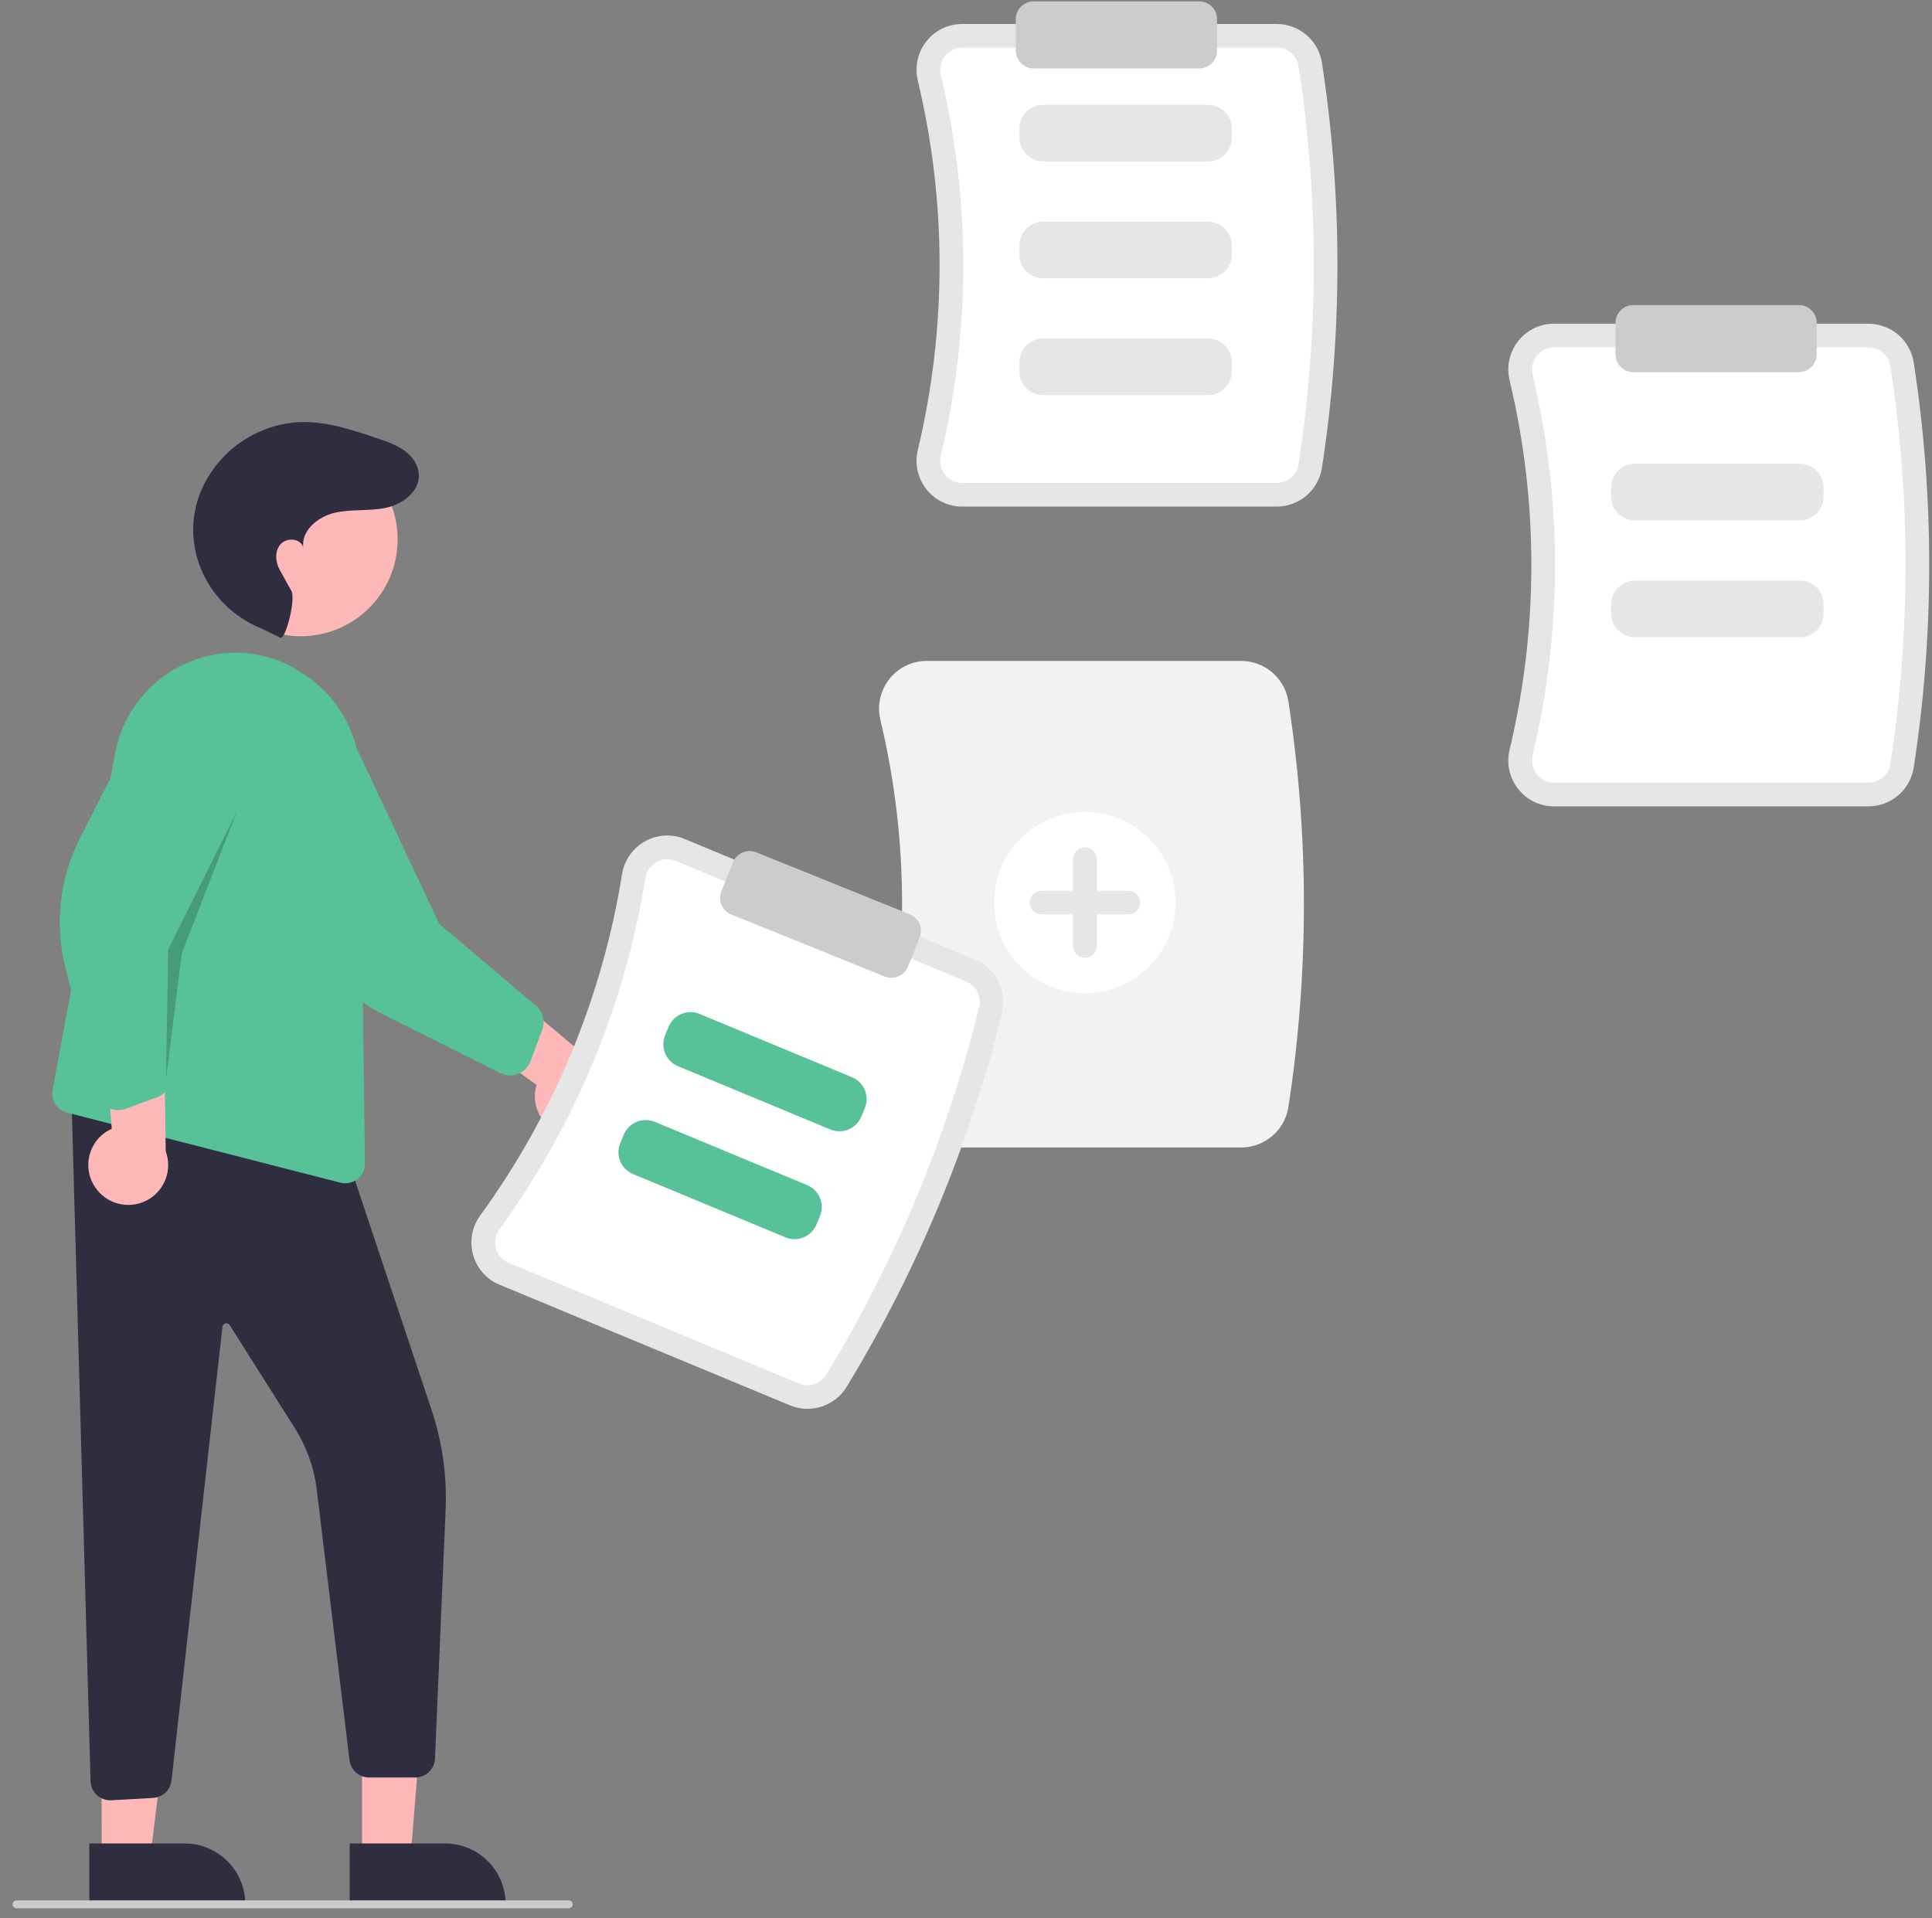 <svg width="139" height="138" viewBox="0 0 139 138" fill="none" xmlns="http://www.w3.org/2000/svg">
<rect x="0" y="0" width="139" height="138" fill="#808080" stroke="none"/>
<g clip-path="url(#clip0)">
<path d="M91.86 36.449H69.226C68.73 36.451 68.241 36.339 67.795 36.123C67.349 35.907 66.958 35.592 66.652 35.203C66.341 34.809 66.124 34.35 66.016 33.86C65.909 33.37 65.916 32.862 66.035 32.374C68.121 23.639 68.121 14.536 66.034 5.801C65.916 5.313 65.909 4.805 66.016 4.315C66.124 3.825 66.341 3.366 66.652 2.972C66.958 2.582 67.349 2.267 67.795 2.051C68.241 1.835 68.73 1.724 69.226 1.725H91.86C92.641 1.728 93.396 2.007 93.991 2.514C94.586 3.021 94.981 3.723 95.106 4.494C96.596 14.166 96.596 24.009 95.106 33.681C94.981 34.452 94.586 35.154 93.991 35.661C93.396 36.168 92.641 36.447 91.86 36.449Z" fill="#E6E6E6"/>
<path d="M69.226 3.428C68.988 3.427 68.753 3.481 68.538 3.584C68.324 3.688 68.137 3.839 67.99 4.026C67.838 4.218 67.733 4.442 67.681 4.68C67.629 4.919 67.632 5.166 67.691 5.404C69.839 14.4 69.839 23.775 67.691 32.771C67.632 33.008 67.629 33.256 67.681 33.494C67.733 33.733 67.838 33.957 67.99 34.148L67.99 34.148C68.137 34.336 68.324 34.487 68.538 34.59C68.753 34.694 68.988 34.748 69.226 34.747H91.86C92.235 34.747 92.598 34.614 92.884 34.371C93.171 34.129 93.362 33.793 93.423 33.422C94.886 23.922 94.886 14.253 93.423 4.752C93.362 4.382 93.171 4.046 92.884 3.803C92.598 3.561 92.235 3.428 91.86 3.428L69.226 3.428Z" fill="white"/>
<path d="M86.92 11.615H75.043C74.591 11.614 74.159 11.435 73.839 11.116C73.52 10.796 73.341 10.364 73.34 9.912V9.247C73.341 8.796 73.52 8.363 73.839 8.044C74.159 7.724 74.591 7.545 75.043 7.544H86.92C87.372 7.545 87.805 7.724 88.124 8.044C88.443 8.363 88.623 8.796 88.623 9.247V9.912C88.623 10.364 88.443 10.796 88.124 11.116C87.805 11.435 87.372 11.614 86.92 11.615Z" fill="#E6E6E6"/>
<path d="M86.92 20.021H75.043C74.591 20.021 74.159 19.841 73.839 19.522C73.52 19.203 73.341 18.77 73.34 18.319V17.654C73.341 17.202 73.52 16.77 73.839 16.45C74.159 16.131 74.591 15.952 75.043 15.951H86.92C87.372 15.952 87.805 16.131 88.124 16.45C88.443 16.77 88.623 17.202 88.623 17.654V18.319C88.623 18.77 88.443 19.203 88.124 19.522C87.805 19.841 87.372 20.021 86.92 20.021Z" fill="#E6E6E6"/>
<path d="M86.92 28.428H75.043C74.591 28.428 74.159 28.248 73.839 27.929C73.52 27.61 73.341 27.177 73.34 26.726V26.06C73.341 25.609 73.52 25.176 73.839 24.857C74.159 24.538 74.591 24.358 75.043 24.358H86.92C87.372 24.358 87.805 24.538 88.124 24.857C88.443 25.176 88.623 25.609 88.623 26.06V26.726C88.623 27.177 88.443 27.61 88.124 27.929C87.805 28.248 87.372 28.428 86.92 28.428Z" fill="#E6E6E6"/>
<path d="M134.436 58.016H111.802C111.306 58.017 110.817 57.906 110.371 57.69C109.925 57.473 109.535 57.158 109.229 56.769C108.917 56.375 108.7 55.916 108.593 55.426C108.486 54.936 108.492 54.428 108.611 53.94C110.697 45.205 110.697 36.102 108.611 27.367C108.492 26.879 108.486 26.371 108.593 25.881C108.7 25.391 108.917 24.932 109.229 24.538C109.535 24.148 109.925 23.834 110.371 23.617C110.817 23.401 111.306 23.29 111.802 23.291H134.436C135.217 23.294 135.973 23.573 136.567 24.08C137.162 24.587 137.557 25.289 137.683 26.06C139.172 35.732 139.172 45.575 137.683 55.247C137.557 56.018 137.162 56.72 136.567 57.227C135.973 57.734 135.217 58.013 134.436 58.016Z" fill="#E6E6E6"/>
<path d="M111.802 24.994C111.564 24.993 111.329 25.047 111.115 25.15C110.901 25.254 110.713 25.405 110.566 25.592C110.415 25.784 110.309 26.008 110.257 26.247C110.205 26.485 110.209 26.732 110.267 26.97C112.415 35.966 112.415 45.341 110.267 54.337C110.209 54.575 110.205 54.822 110.257 55.06C110.309 55.299 110.415 55.523 110.566 55.714L110.566 55.715C110.713 55.902 110.901 56.053 111.115 56.157C111.329 56.26 111.564 56.314 111.802 56.313H134.436C134.811 56.313 135.174 56.18 135.461 55.938C135.747 55.695 135.938 55.359 136 54.989C137.463 45.488 137.463 35.819 136 26.318C135.938 25.948 135.747 25.612 135.461 25.369C135.174 25.127 134.811 24.994 134.436 24.994L111.802 24.994Z" fill="white"/>
<path d="M89.305 82.561H66.671C66.154 82.563 65.644 82.446 65.178 82.221C64.713 81.996 64.305 81.667 63.986 81.26C63.662 80.85 63.435 80.371 63.323 79.86C63.212 79.349 63.218 78.819 63.342 78.311C65.423 69.597 65.423 60.517 63.342 51.803C63.218 51.295 63.212 50.765 63.323 50.254C63.435 49.743 63.662 49.264 63.986 48.854C64.305 48.447 64.713 48.119 65.178 47.894C65.644 47.668 66.154 47.552 66.671 47.553H89.305C90.12 47.556 90.908 47.847 91.529 48.376C92.149 48.905 92.561 49.637 92.692 50.442C94.184 60.128 94.184 69.986 92.692 79.673C92.561 80.477 92.149 81.209 91.529 81.738C90.908 82.267 90.12 82.559 89.305 82.561Z" fill="#F2F2F2"/>
<path d="M129.497 37.437H117.619C117.168 37.437 116.735 37.257 116.416 36.938C116.096 36.619 115.917 36.186 115.916 35.735V35.069C115.917 34.618 116.096 34.185 116.416 33.866C116.735 33.547 117.168 33.367 117.619 33.367H129.497C129.948 33.367 130.381 33.547 130.7 33.866C131.02 34.185 131.199 34.618 131.2 35.069V35.735C131.199 36.186 131.02 36.619 130.7 36.938C130.381 37.257 129.948 37.437 129.497 37.437Z" fill="#E6E6E6"/>
<path d="M129.497 45.844H117.619C117.168 45.844 116.735 45.664 116.416 45.345C116.096 45.026 115.917 44.593 115.916 44.142V43.476C115.917 43.025 116.096 42.592 116.416 42.273C116.735 41.954 117.168 41.774 117.619 41.774H129.497C129.948 41.774 130.381 41.954 130.7 42.273C131.02 42.592 131.199 43.025 131.2 43.476V44.142C131.199 44.593 131.02 45.026 130.7 45.345C130.381 45.664 129.948 45.844 129.497 45.844Z" fill="#E6E6E6"/>
<path d="M78.051 71.467C81.657 71.467 84.58 68.545 84.58 64.94C84.58 61.336 81.657 58.414 78.051 58.414C74.446 58.414 71.523 61.336 71.523 64.94C71.523 68.545 74.446 71.467 78.051 71.467Z" fill="white"/>
<path d="M81.174 64.089H78.903V61.819C78.903 61.593 78.813 61.376 78.653 61.217C78.494 61.057 78.277 60.967 78.051 60.967C77.826 60.967 77.609 61.057 77.449 61.217C77.29 61.376 77.2 61.593 77.2 61.819V64.089H74.929C74.703 64.089 74.487 64.178 74.327 64.338C74.167 64.498 74.078 64.714 74.078 64.94C74.078 65.166 74.167 65.382 74.327 65.542C74.487 65.702 74.703 65.791 74.929 65.791H77.2V68.061C77.2 68.287 77.29 68.504 77.449 68.663C77.609 68.823 77.826 68.913 78.051 68.913C78.277 68.913 78.494 68.823 78.653 68.663C78.813 68.504 78.903 68.287 78.903 68.061V65.791H81.174C81.4 65.791 81.616 65.702 81.776 65.542C81.936 65.382 82.025 65.166 82.025 64.94C82.025 64.714 81.936 64.498 81.776 64.338C81.616 64.178 81.4 64.089 81.174 64.089Z" fill="#E6E6E6"/>
<path d="M86.283 4.924H74.361C74.023 4.924 73.698 4.789 73.459 4.55C73.219 4.31 73.085 3.986 73.084 3.647V1.377C73.085 1.038 73.219 0.714 73.459 0.474C73.698 0.235 74.023 0.1 74.361 0.1H86.283C86.621 0.1 86.946 0.235 87.186 0.474C87.425 0.714 87.56 1.038 87.56 1.377V3.647C87.56 3.986 87.425 4.31 87.186 4.55C86.946 4.789 86.621 4.924 86.283 4.924Z" fill="#CCCCCC"/>
<path d="M129.427 26.774H117.505C117.167 26.773 116.842 26.639 116.603 26.399C116.363 26.16 116.229 25.835 116.228 25.497V23.227C116.229 22.888 116.363 22.564 116.603 22.324C116.842 22.085 117.167 21.95 117.505 21.95H129.427C129.765 21.95 130.09 22.085 130.33 22.324C130.569 22.564 130.704 22.888 130.704 23.227V25.497C130.704 25.835 130.569 26.16 130.33 26.399C130.09 26.639 129.765 26.773 129.427 26.774Z" fill="#CCCCCC"/>
<path d="M26.047 133.77H29.527L30.615 120.352H26.047L26.047 133.77Z" fill="#FFB8B8"/>
<path d="M25.16 132.635L32.013 132.634H32.013C32.587 132.634 33.154 132.747 33.684 132.967C34.214 133.186 34.696 133.508 35.101 133.913C35.507 134.318 35.828 134.8 36.048 135.329C36.267 135.859 36.38 136.427 36.38 137V137.142L25.16 137.143L25.16 132.635Z" fill="#2F2E41"/>
<path d="M7.314 133.77H10.794L12.449 120.352H7.313L7.314 133.77Z" fill="#FFB8B8"/>
<path d="M6.426 132.635L13.279 132.634H13.28C13.853 132.634 14.421 132.747 14.951 132.967C15.481 133.186 15.962 133.508 16.368 133.913C16.773 134.318 17.095 134.8 17.314 135.329C17.534 135.859 17.647 136.427 17.647 137V137.142L6.426 137.143L6.426 132.635Z" fill="#2F2E41"/>
<path d="M7.931 129.531C7.576 129.531 7.234 129.398 6.973 129.157C6.833 129.029 6.72 128.875 6.641 128.702C6.563 128.53 6.519 128.343 6.515 128.153L5.119 78.15L24.934 83.103L31.048 101.439C31.837 103.798 32.178 106.283 32.054 108.767L31.295 126.541C31.278 126.905 31.121 127.249 30.857 127.5C30.593 127.751 30.242 127.892 29.878 127.891H26.554C26.211 127.89 25.88 127.765 25.622 127.539C25.363 127.314 25.195 127.002 25.148 126.663L22.772 107.043C22.565 105.512 22.029 104.044 21.202 102.74L16.527 95.34C16.496 95.291 16.451 95.252 16.396 95.23C16.343 95.207 16.283 95.202 16.226 95.215C16.169 95.228 16.117 95.258 16.078 95.301C16.038 95.344 16.013 95.399 16.006 95.457L12.337 128.115C12.298 128.446 12.143 128.753 11.9 128.981C11.656 129.209 11.34 129.344 11.007 129.362L8.012 129.529C7.985 129.53 7.958 129.531 7.931 129.531Z" fill="#2F2E41"/>
<path d="M21.637 45.777C25.487 45.777 28.608 42.656 28.608 38.807C28.608 34.958 25.487 31.838 21.637 31.838C17.787 31.838 14.665 34.958 14.665 38.807C14.665 42.656 17.787 45.777 21.637 45.777Z" fill="#FFB8B8"/>
<path d="M24.839 85.136C24.719 85.136 24.6 85.121 24.484 85.091H24.483L4.823 80.052C4.472 79.962 4.168 79.74 3.975 79.433C3.782 79.126 3.713 78.757 3.784 78.401L8.299 54.085C8.58 52.68 9.198 51.364 10.101 50.249C11.003 49.135 12.162 48.257 13.479 47.689C14.762 47.122 16.165 46.879 17.564 46.981C18.963 47.084 20.316 47.529 21.502 48.278C21.777 48.45 22.054 48.637 22.326 48.835C23.418 49.64 24.309 50.688 24.929 51.896C25.548 53.103 25.879 54.438 25.896 55.795L26.255 83.697C26.258 83.885 26.223 84.071 26.153 84.245C26.083 84.42 25.979 84.578 25.847 84.712C25.716 84.846 25.559 84.952 25.386 85.025C25.213 85.098 25.027 85.136 24.839 85.136Z" fill="#57C298"/>
<path d="M6.846 85.422C6.612 85.077 6.456 84.685 6.389 84.273C6.323 83.861 6.347 83.44 6.461 83.039C6.576 82.637 6.776 82.266 7.049 81.951C7.322 81.635 7.661 81.384 8.042 81.213L7.168 71.111L11.802 73.622L11.922 82.83C12.165 83.489 12.159 84.214 11.903 84.868C11.648 85.523 11.161 86.061 10.536 86.38C9.91 86.7 9.189 86.778 8.509 86.602C7.829 86.425 7.237 86.006 6.846 85.422H6.846Z" fill="#FFB8B8"/>
<path d="M8.502 79.877C8.371 79.877 8.241 79.861 8.114 79.828C7.842 79.759 7.593 79.617 7.395 79.418C7.196 79.219 7.055 78.97 6.987 78.697L4.709 69.65C3.914 66.49 4.293 63.148 5.777 60.247L10.548 50.916C10.85 49.799 11.578 48.845 12.577 48.26C13.576 47.675 14.764 47.506 15.887 47.79C16.446 47.931 16.972 48.182 17.433 48.528C17.895 48.873 18.283 49.307 18.576 49.805C18.875 50.309 19.07 50.867 19.151 51.448C19.231 52.028 19.195 52.619 19.046 53.185L12.254 68.368L12.335 77.459C12.337 77.779 12.24 78.093 12.058 78.357C11.876 78.621 11.618 78.823 11.317 78.936L9.044 79.779C8.871 79.844 8.687 79.877 8.502 79.877Z" fill="#57C298"/>
<path d="M41.012 81.706C40.597 81.659 40.198 81.521 39.843 81.303C39.487 81.085 39.184 80.791 38.954 80.443C38.724 80.095 38.573 79.7 38.512 79.288C38.451 78.875 38.482 78.454 38.601 78.054L30.372 72.127L35.298 70.253L42.358 76.169C43.016 76.415 43.562 76.893 43.891 77.513C44.22 78.133 44.311 78.853 44.145 79.535C43.979 80.218 43.568 80.816 42.991 81.216C42.413 81.616 41.709 81.79 41.012 81.706H41.012Z" fill="#FFB8B8"/>
<path d="M36.704 77.378C36.461 77.377 36.222 77.321 36.005 77.213L27.66 73.036C24.745 71.578 22.46 69.111 21.228 66.094L17.266 56.392C16.616 55.435 16.369 54.26 16.576 53.122C16.785 51.984 17.432 50.973 18.378 50.307C18.851 49.974 19.386 49.739 19.951 49.615C20.515 49.492 21.099 49.481 21.668 49.585C22.244 49.689 22.793 49.905 23.284 50.222C23.775 50.54 24.199 50.951 24.53 51.433L31.61 66.484L38.554 72.353C38.799 72.56 38.974 72.838 39.055 73.148C39.137 73.458 39.121 73.786 39.011 74.087L38.167 76.36C38.057 76.658 37.859 76.915 37.598 77.096C37.336 77.279 37.024 77.378 36.704 77.378Z" fill="#57C298"/>
<path d="M20.173 45.883C20.543 46.045 21.302 43.095 20.962 42.505C20.457 41.627 20.487 41.633 20.151 41.053C19.816 40.472 19.741 39.677 20.175 39.166C20.61 38.655 21.615 38.723 21.813 39.364C21.685 38.147 22.889 37.169 24.082 36.894C25.274 36.619 26.532 36.79 27.731 36.545C29.122 36.261 30.57 35.095 30.015 33.566C29.92 33.311 29.777 33.077 29.595 32.875C28.953 32.154 28.056 31.846 27.179 31.548C25.354 30.929 23.479 30.302 21.552 30.37C19.965 30.453 18.437 30.997 17.154 31.935C15.871 32.873 14.89 34.164 14.33 35.651C14.197 36.023 14.094 36.405 14.022 36.793C13.361 40.347 15.425 43.852 18.778 45.206L20.173 45.883Z" fill="#2F2E41"/>
<path opacity="0.2" d="M11.941 77.665L12.1 68.321L17.051 58.369L13.077 68.585L11.941 77.665Z" fill="black"/>
<path d="M56.839 101.115L35.937 92.433C35.479 92.245 35.07 91.954 34.741 91.583C34.412 91.213 34.172 90.772 34.039 90.295C33.903 89.812 33.878 89.305 33.967 88.811C34.057 88.317 34.257 87.85 34.554 87.446C39.833 80.179 43.327 71.773 44.753 62.906C44.83 62.41 45.02 61.939 45.306 61.527C45.593 61.116 45.971 60.775 46.409 60.531C46.841 60.288 47.323 60.148 47.817 60.119C48.312 60.091 48.807 60.175 49.264 60.367L70.165 69.049C70.886 69.35 71.477 69.898 71.831 70.595C72.186 71.291 72.281 72.09 72.101 72.85C69.765 82.354 65.987 91.444 60.9 99.804C60.488 100.468 59.853 100.964 59.11 101.204C58.366 101.444 57.561 101.413 56.839 101.115Z" fill="#E6E6E6"/>
<path d="M48.61 61.939C48.391 61.847 48.153 61.806 47.916 61.82C47.678 61.834 47.447 61.901 47.239 62.017C47.026 62.136 46.843 62.303 46.703 62.503C46.564 62.704 46.472 62.933 46.435 63.175C44.966 72.306 41.368 80.964 35.931 88.448C35.786 88.644 35.688 88.871 35.645 89.112C35.601 89.352 35.613 89.599 35.679 89.834L35.679 89.834C35.743 90.063 35.858 90.275 36.016 90.453C36.174 90.631 36.37 90.77 36.591 90.861L57.492 99.543C57.839 99.687 58.225 99.703 58.583 99.589C58.94 99.475 59.246 99.238 59.444 98.92C64.442 90.707 68.153 81.779 70.448 72.444C70.533 72.078 70.486 71.695 70.314 71.361C70.143 71.027 69.859 70.765 69.512 70.621L48.61 61.939Z" fill="white"/>
<path d="M59.74 81.266L48.771 76.71C48.355 76.536 48.024 76.204 47.851 75.787C47.679 75.37 47.679 74.901 47.852 74.484L48.107 73.87C48.281 73.453 48.613 73.122 49.03 72.95C49.448 72.778 49.916 72.778 50.334 72.951L61.302 77.507C61.719 77.68 62.049 78.012 62.222 78.429C62.394 78.847 62.394 79.315 62.221 79.732L61.966 80.347C61.792 80.763 61.46 81.094 61.043 81.266C60.625 81.439 60.157 81.438 59.74 81.266Z" fill="#57C298"/>
<path d="M56.513 89.029L45.545 84.473C45.128 84.299 44.797 83.967 44.625 83.55C44.453 83.133 44.453 82.665 44.626 82.248L44.881 81.633C45.055 81.216 45.387 80.886 45.804 80.713C46.221 80.541 46.69 80.541 47.107 80.714L58.075 85.27C58.492 85.444 58.823 85.775 58.995 86.193C59.168 86.61 59.167 87.078 58.995 87.495L58.739 88.11C58.566 88.526 58.234 88.857 57.816 89.029C57.399 89.202 56.93 89.202 56.513 89.029Z" fill="#57C298"/>
<path d="M64.135 70.355C63.971 70.355 63.808 70.323 63.656 70.261L52.603 65.794C52.29 65.667 52.039 65.42 51.907 65.109C51.775 64.797 51.772 64.445 51.898 64.132L52.749 62.027C52.876 61.713 53.123 61.462 53.435 61.33C53.746 61.198 54.098 61.195 54.412 61.322L65.464 65.789C65.778 65.916 66.029 66.163 66.161 66.474C66.293 66.786 66.296 67.137 66.17 67.451L65.319 69.556C65.223 69.792 65.059 69.994 64.849 70.136C64.638 70.278 64.389 70.354 64.135 70.355Z" fill="#CCCCCC"/>
<path d="M40.922 137.3H1.184C1.109 137.3 1.036 137.27 0.983 137.217C0.93 137.164 0.9 137.092 0.9 137.016C0.9 136.941 0.93 136.869 0.983 136.816C1.036 136.762 1.109 136.732 1.184 136.732H40.922C40.997 136.732 41.069 136.762 41.122 136.816C41.176 136.869 41.206 136.941 41.206 137.016C41.206 137.092 41.176 137.164 41.122 137.217C41.069 137.27 40.997 137.3 40.922 137.3Z" fill="#CCCCCC"/>
</g>
<defs>
<clipPath id="clip0">
<rect width="137.9" height="137.2" fill="white" transform="translate(0.9 0.1)"/>
</clipPath>
</defs>
</svg>
